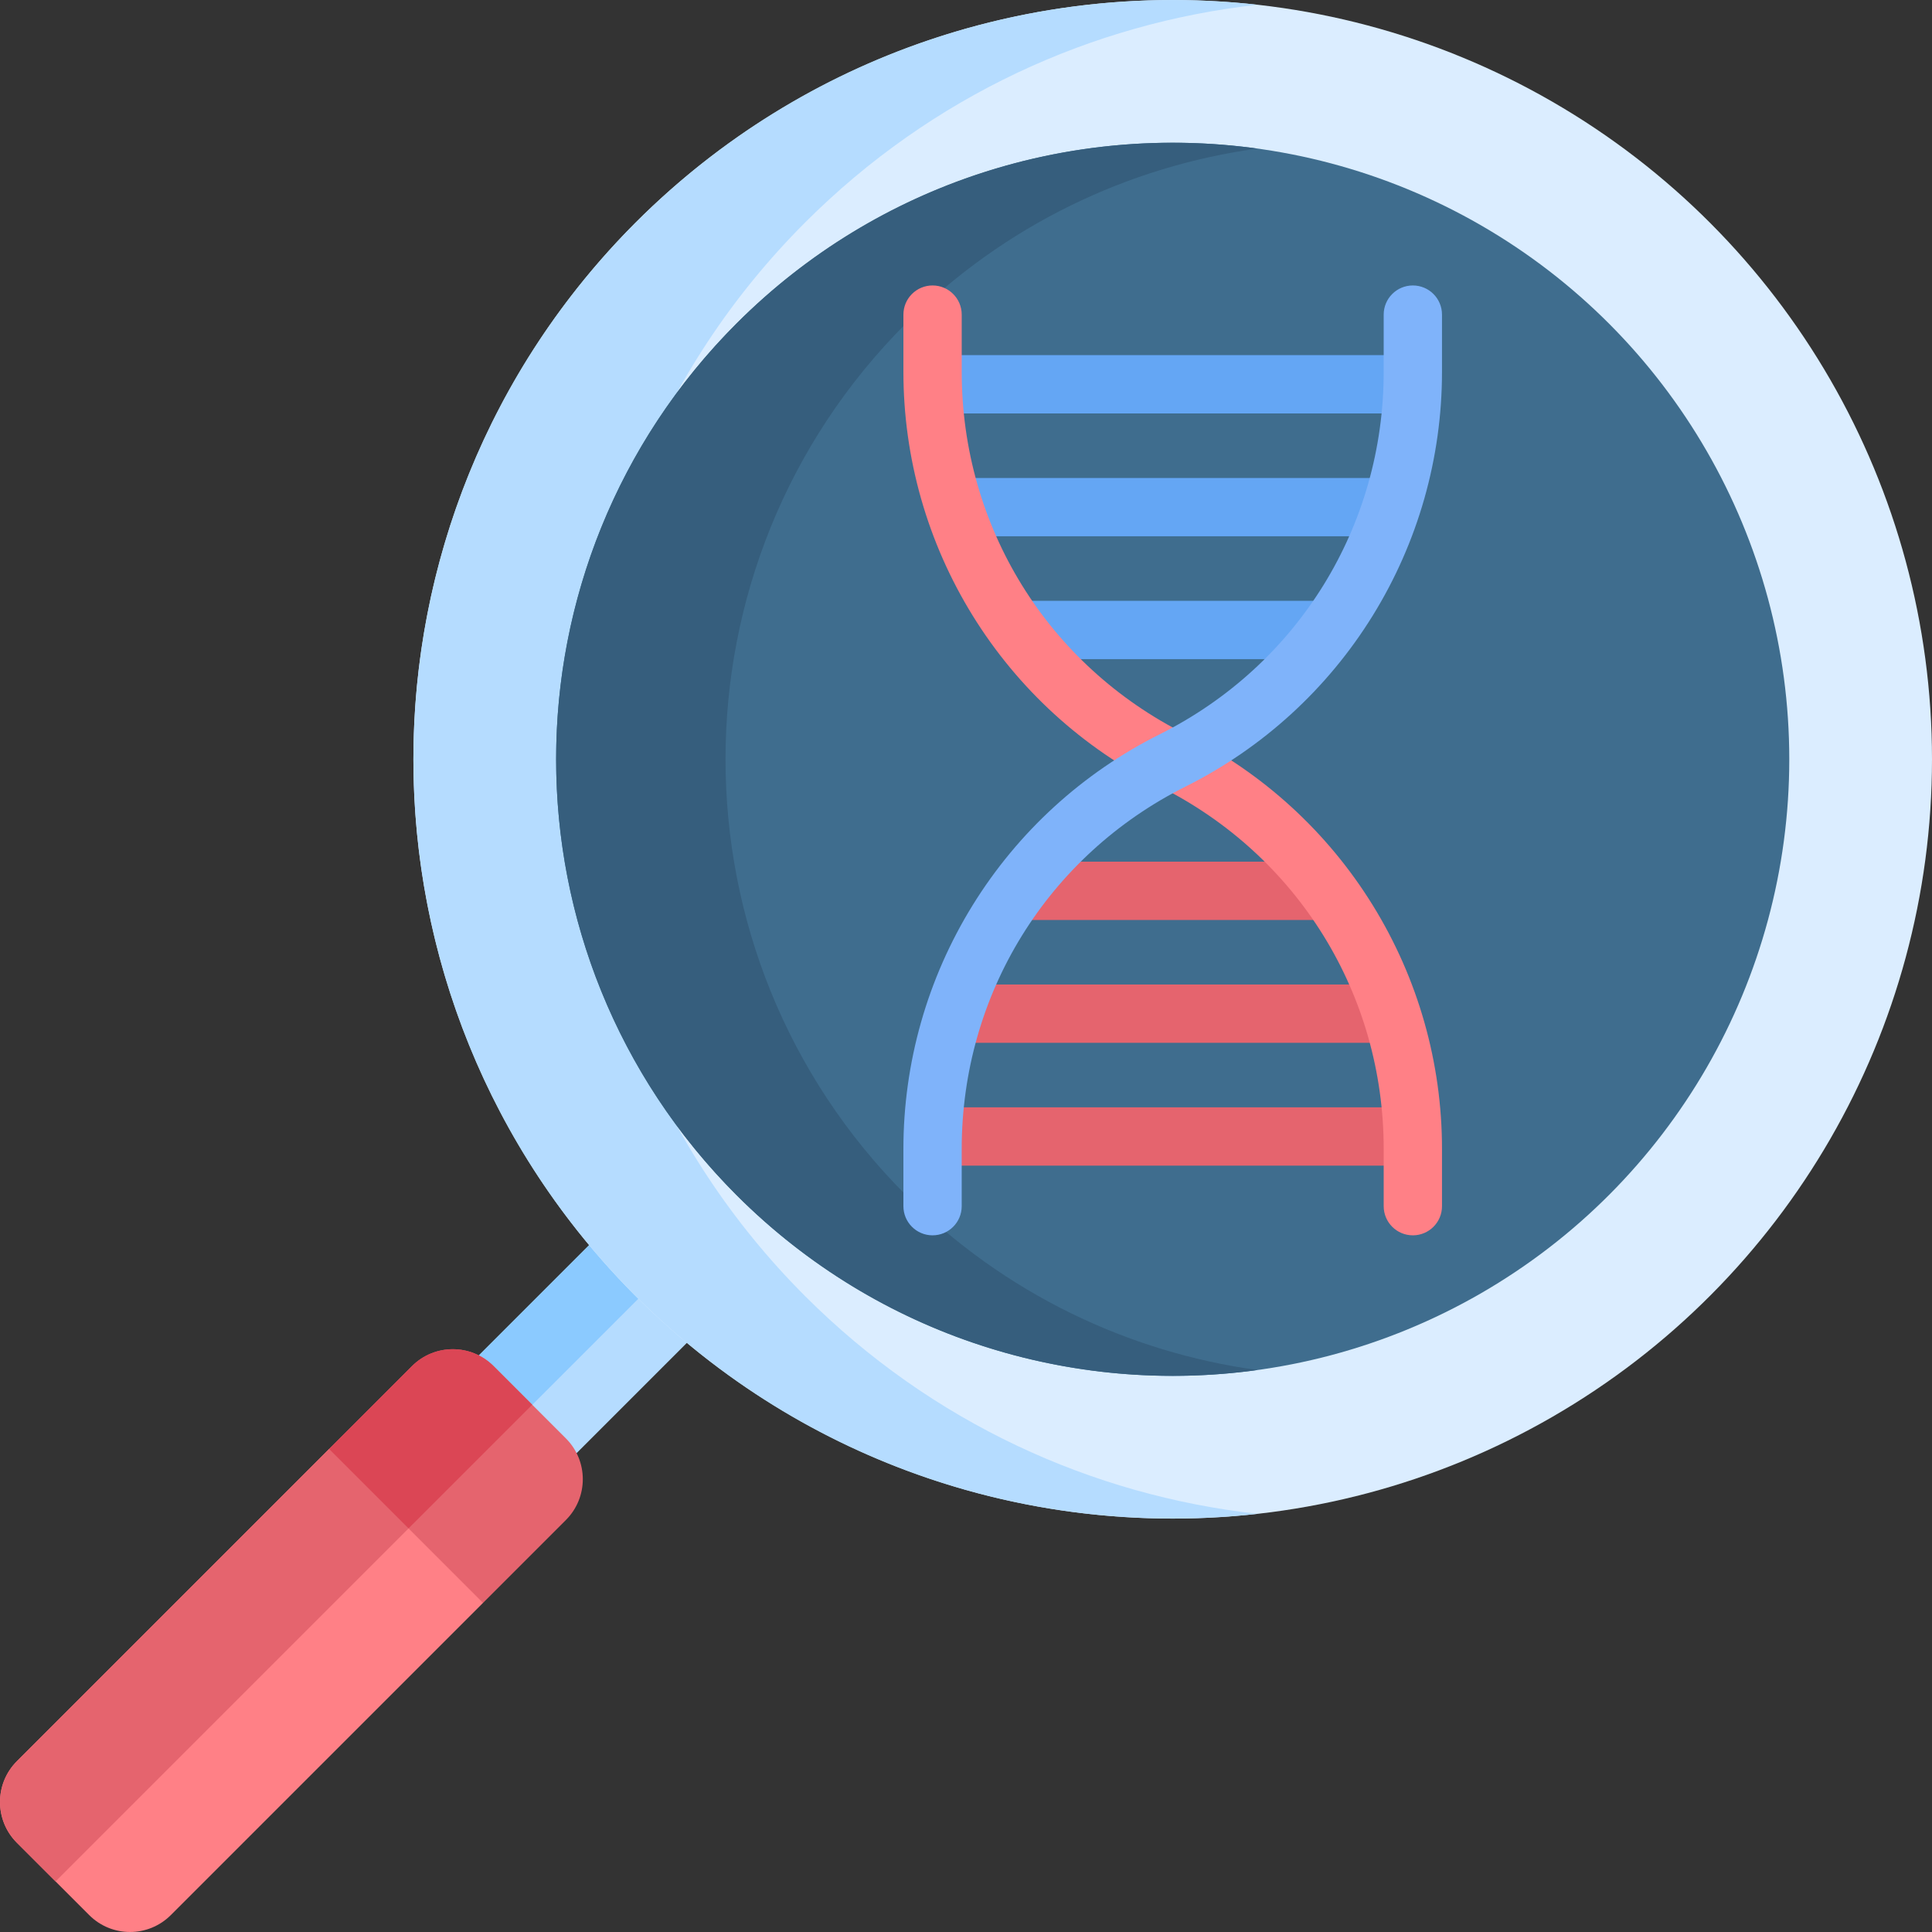 <svg id="Capa_1" enable-background="new 0 0 512 512" height="512" viewBox="0 0 512 512" width="512" xmlns="http://www.w3.org/2000/svg"><rect x="0" y="0" width="512" height="512" fill="#333333" stroke="none"/><g><path d="m158.503 327.592-33.653 33.653c1.462.661 2.816 1.568 3.994 2.745l19.165 19.165c1.178 1.178 2.085 2.532 2.745 3.994l33.653-33.653c-4.71-3.824-9.268-7.903-13.635-12.27-4.366-4.367-8.445-8.924-12.269-13.634z" fill="#b5dcff"/><path d="m139.102 374.246 32.355-32.355c-.226-.224-.458-.44-.683-.665-4.367-4.367-8.446-8.925-12.27-13.635l-33.652 33.653c1.462.661 2.816 1.568 3.994 2.745z" fill="#8bcaff"/><circle cx="310.778" cy="201.222" fill="#dbedff" r="201.222"/><path d="m213.386 343.507c-78.582-78.582-78.582-205.988 0-284.57 33.572-33.572 76.058-52.788 119.839-57.675-58.696-6.551-119.722 12.665-164.732 57.675-78.582 78.582-78.582 205.988 0 284.57 45.01 45.009 106.036 64.225 164.732 57.675-43.782-4.887-86.267-24.103-119.839-57.675z" fill="#b5dcff"/><path d="m128.005 424.78-.142-4.293-35.799-36.492h-4.845l-82.741 82.741c-5.97 5.97-5.97 15.65 0 21.62l19.165 19.165c5.971 5.97 15.65 5.971 21.62 0z" fill="#ff8086"/><path d="m14.717 498.595 95.795-95.795-18.448-18.805h-4.845l-82.741 82.741c-5.97 5.97-5.97 15.65 0 21.62z" fill="#e5646e"/><path d="m128.005 424.78 21.966-21.966c5.971-5.97 5.971-15.65 0-21.621l-19.165-19.165c-5.97-5.97-15.65-5.97-21.621 0l-21.966 21.967z" fill="#e5646e"/><path d="m141.045 372.267-10.239-10.239c-5.97-5.97-15.65-5.97-21.621 0l-21.966 21.967 21.049 21.049z" fill="#db4655"/><circle cx="310.778" cy="201.222" fill="#3f6d8e" r="163.4"/><g><path d="m373.864 109.572h-126.171c-4.267 0-7.726-3.459-7.726-7.726s3.459-7.726 7.726-7.726h126.171c4.267 0 7.726 3.459 7.726 7.726s-3.459 7.726-7.726 7.726z" fill="#64a6f4"/></g><g><path d="m367.28 142.124h-113.004c-4.267 0-7.726-3.459-7.726-7.726s3.459-7.726 7.726-7.726h113.004c4.267 0 7.726 3.459 7.726 7.726s-3.458 7.726-7.726 7.726z" fill="#64a6f4"/></g><g><path d="m350.822 174.676h-80.087c-4.267 0-7.726-3.459-7.726-7.726s3.459-7.726 7.726-7.726h80.087c4.267 0 7.726 3.459 7.726 7.726s-3.459 7.726-7.726 7.726z" fill="#64a6f4"/></g><path d="m240.13 316.763c-63.811-63.811-63.811-167.27 0-231.082 26.182-26.182 59.04-41.613 93.095-46.31-48.943-6.75-100.358 8.68-137.987 46.31-63.811 63.812-63.811 167.271 0 231.082 37.629 37.629 89.045 53.06 137.987 46.31-34.055-4.697-66.913-20.128-93.095-46.31z" fill="#365e7d"/><g><path d="m350.822 243.802h-80.087c-4.267 0-7.726-3.459-7.726-7.726s3.459-7.726 7.726-7.726h80.087c4.267 0 7.726 3.459 7.726 7.726s-3.459 7.726-7.726 7.726z" fill="#e5646e"/></g><g><path d="m367.28 276.354h-113.004c-4.267 0-7.726-3.459-7.726-7.726s3.459-7.726 7.726-7.726h113.004c4.267 0 7.726 3.459 7.726 7.726.001 4.266-3.458 7.726-7.726 7.726z" fill="#e5646e"/></g><g><path d="m373.864 308.905h-126.171c-4.267 0-7.726-3.459-7.726-7.726s3.459-7.726 7.726-7.726h126.171c4.267 0 7.726 3.459 7.726 7.726s-3.459 7.726-7.726 7.726z" fill="#e5646e"/></g><g><path d="m374.419 327.376c-4.267 0-7.726-3.459-7.726-7.726v-15.165c0-40.943-22.749-77.751-59.369-96.06-20.422-10.211-37.56-25.874-49.563-45.296-12.004-19.422-18.348-41.756-18.348-64.588v-15.165c0-4.267 3.459-7.726 7.726-7.726s7.726 3.459 7.726 7.726v15.165c0 40.942 22.749 77.751 59.369 96.062 20.422 10.21 37.56 25.873 49.563 45.295 12.004 19.422 18.348 41.756 18.348 64.587v15.165c0 4.266-3.459 7.726-7.726 7.726z" fill="#ff8086"/></g><g><path d="m247.138 327.376c-4.267 0-7.726-3.459-7.726-7.726v-15.165c0-22.831 6.345-45.165 18.348-64.587 12.004-19.422 29.142-35.085 49.563-45.295 36.62-18.311 59.369-55.12 59.369-96.062v-15.165c0-4.267 3.459-7.726 7.726-7.726s7.726 3.459 7.726 7.726v15.165c0 22.831-6.345 45.165-18.348 64.588-12.003 19.422-29.142 35.085-49.563 45.295-36.62 18.31-59.369 55.118-59.369 96.061v15.165c0 4.266-3.459 7.726-7.726 7.726z" fill="#7fb3fa"/></g></g></svg>